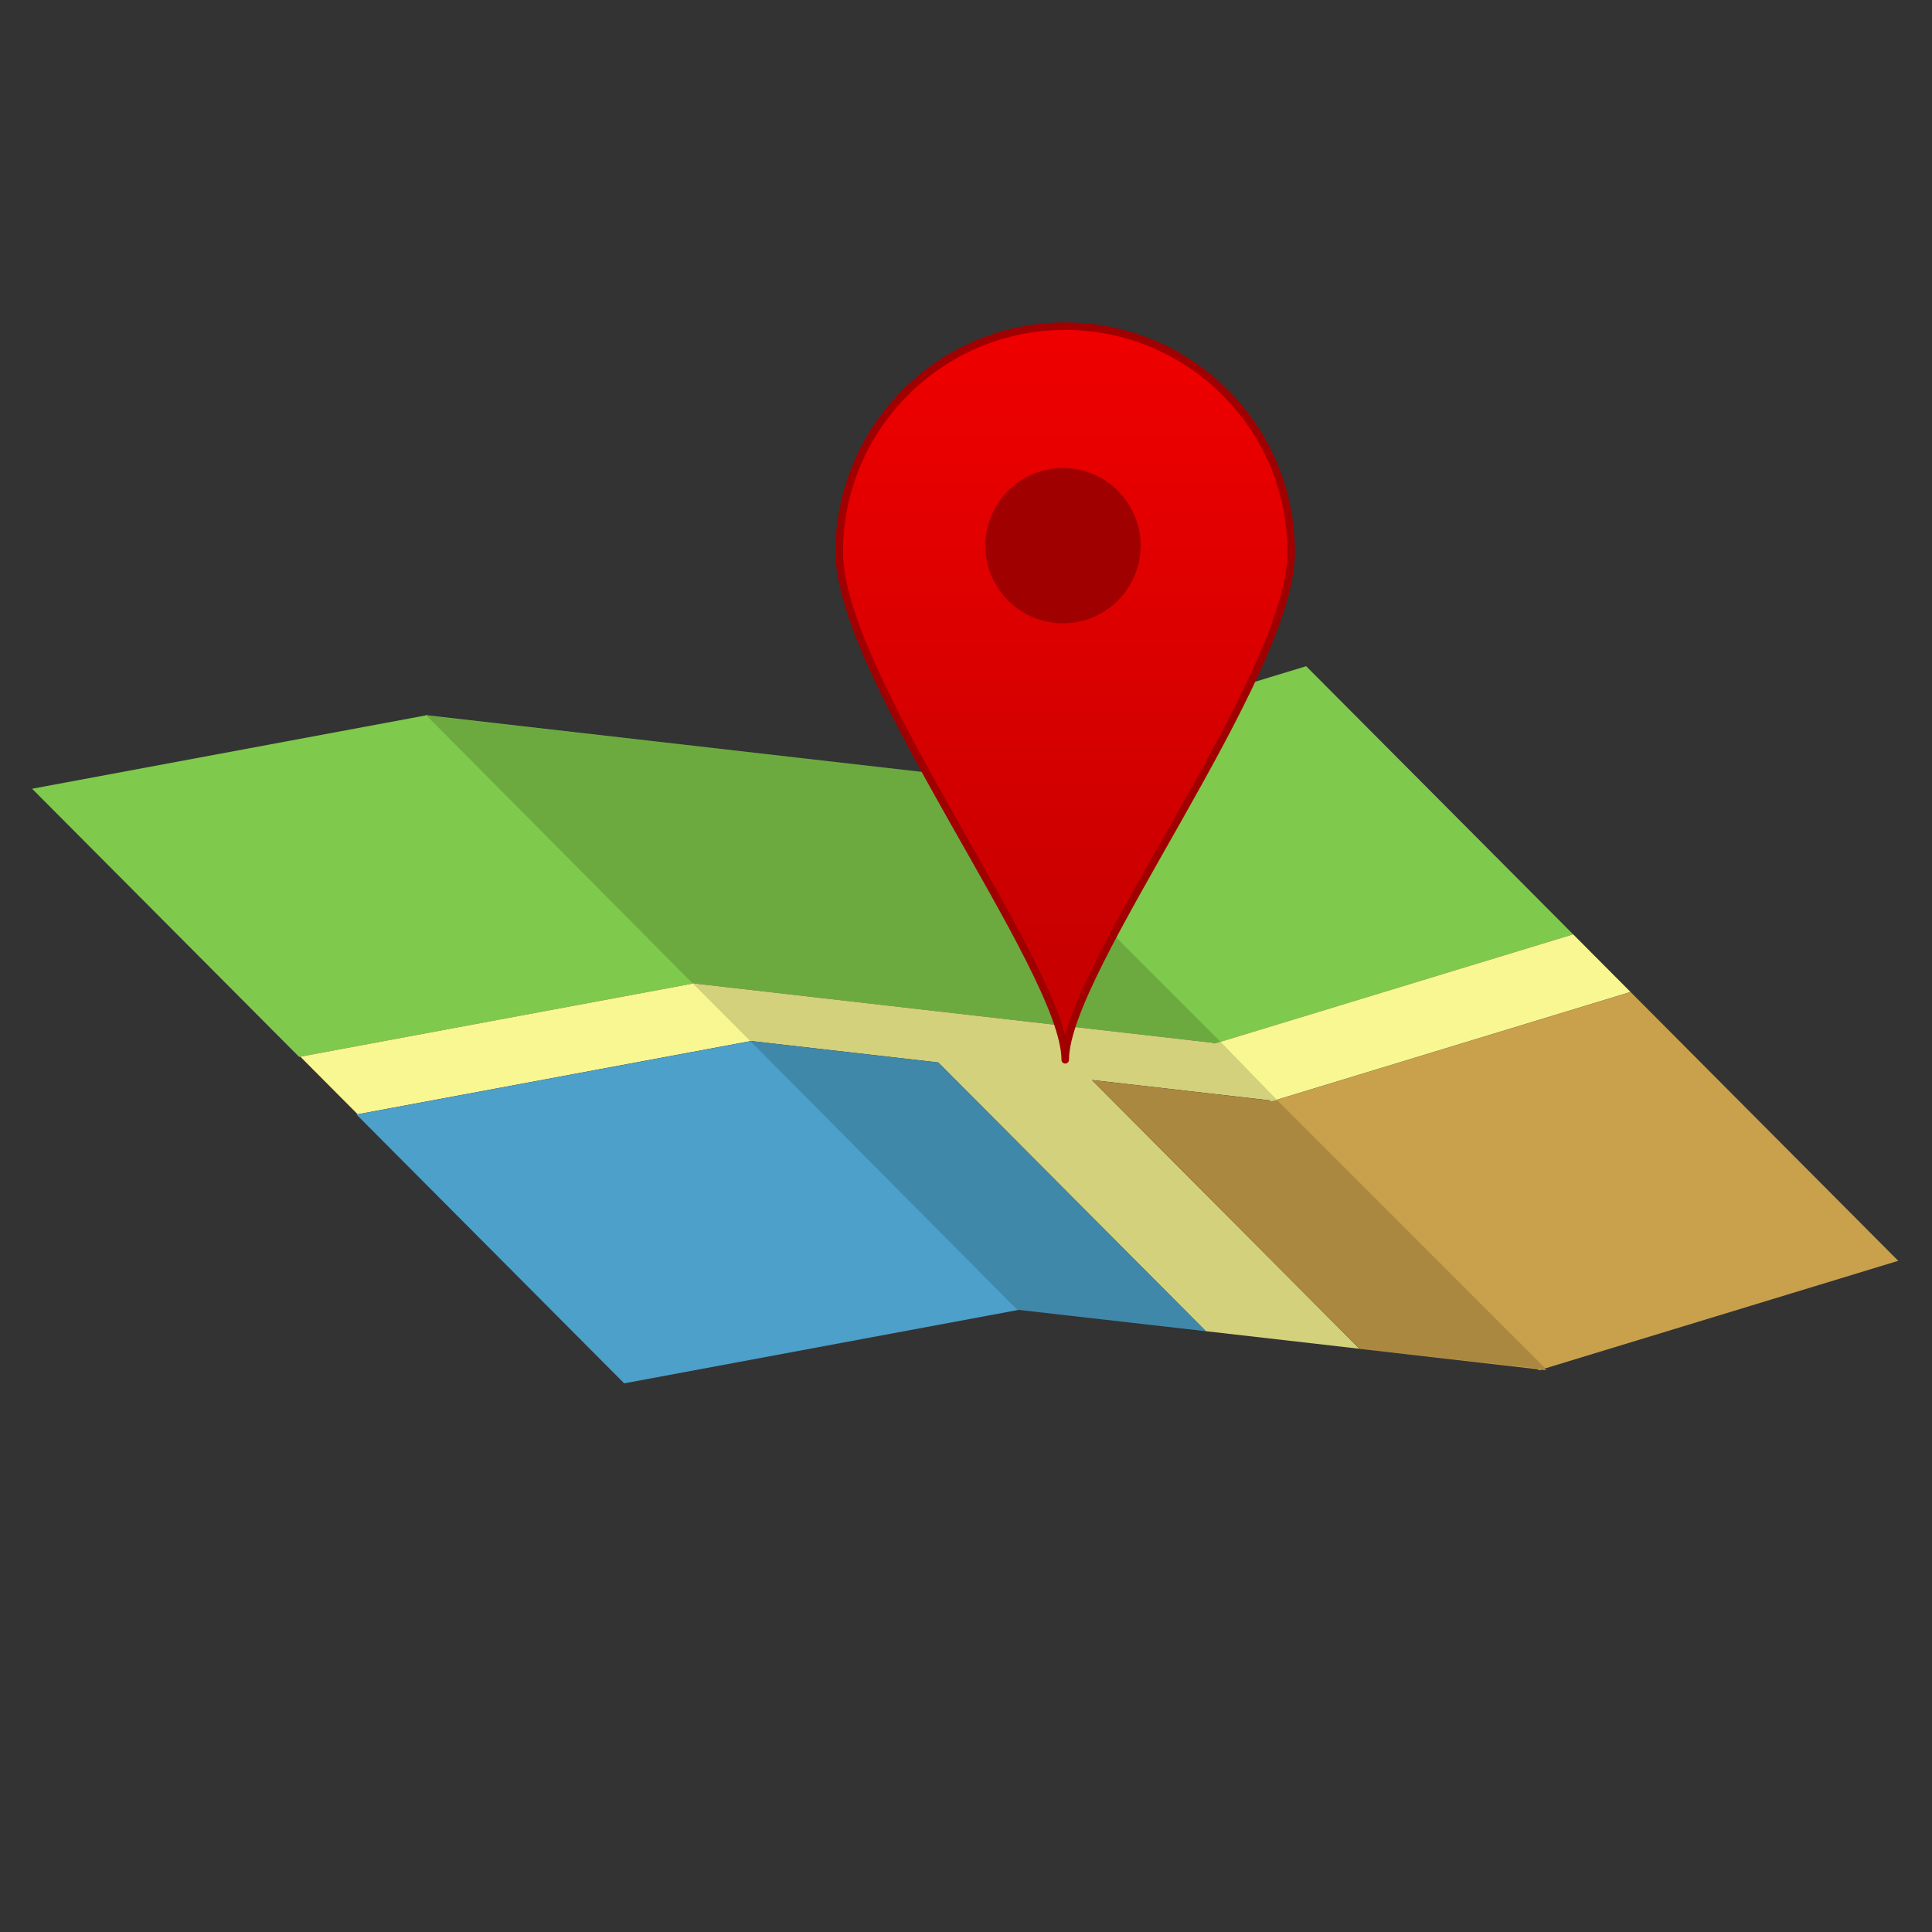 <svg xmlns="http://www.w3.org/2000/svg" xmlns:xlink="http://www.w3.org/1999/xlink" width="500" zoomAndPan="magnify" viewBox="0 0 375 375" height="500" preserveAspectRatio="xMidYMid meet" version="1.0"><rect x="0" y="0" width="375" height="375" fill="#333333" stroke="none"/><defs><clipPath id="397d049827"><path d="M 6.227 138 L 135 138 L 135 206 L 6.227 206 Z M 6.227 138 " clip-rule="nonzero"/></clipPath><clipPath id="e28c968776"><path d="M 69 202 L 198 202 L 198 268.5 L 69 268.5 Z M 69 202 " clip-rule="nonzero"/></clipPath><clipPath id="7b028aca10"><path d="M 246 192 L 368.477 192 L 368.477 266 L 246 266 Z M 246 192 " clip-rule="nonzero"/></clipPath><clipPath id="af90d0f4f4"><path d="M 162 62.25 L 251 62.25 L 251 206 L 162 206 Z M 162 62.25 " clip-rule="nonzero"/></clipPath><clipPath id="2658ca57e3"><path d="M 250.141 106.816 C 250.141 131.023 206.316 187.777 206.316 205.281 C 206.316 187.789 162.492 131.023 162.492 106.816 C 162.492 82.605 182.113 62.984 206.316 62.984 C 230.523 62.984 250.141 82.605 250.141 106.816 Z M 250.141 106.816 " clip-rule="nonzero"/></clipPath><linearGradient x1="1587.1" gradientTransform="matrix(0.304, 0, 0, 0.304, -275.723, -382.967)" y1="1468.01" x2="1587.1" gradientUnits="userSpaceOnUse" y2="1936.44" id="008f680c9a"><stop stop-opacity="1" stop-color="rgb(93.602%, 0%, 0%)" offset="0"/><stop stop-opacity="1" stop-color="rgb(93.465%, 0%, 0%)" offset="0.016"/><stop stop-opacity="1" stop-color="rgb(93.19%, 0%, 0%)" offset="0.031"/><stop stop-opacity="1" stop-color="rgb(92.915%, 0%, 0%)" offset="0.047"/><stop stop-opacity="1" stop-color="rgb(92.641%, 0%, 0%)" offset="0.062"/><stop stop-opacity="1" stop-color="rgb(92.366%, 0%, 0%)" offset="0.078"/><stop stop-opacity="1" stop-color="rgb(92.091%, 0%, 0%)" offset="0.094"/><stop stop-opacity="1" stop-color="rgb(91.817%, 0%, 0%)" offset="0.109"/><stop stop-opacity="1" stop-color="rgb(91.542%, 0%, 0%)" offset="0.125"/><stop stop-opacity="1" stop-color="rgb(91.267%, 0%, 0%)" offset="0.141"/><stop stop-opacity="1" stop-color="rgb(90.993%, 0%, 0%)" offset="0.156"/><stop stop-opacity="1" stop-color="rgb(90.718%, 0%, 0%)" offset="0.172"/><stop stop-opacity="1" stop-color="rgb(90.443%, 0%, 0%)" offset="0.188"/><stop stop-opacity="1" stop-color="rgb(90.169%, 0%, 0%)" offset="0.203"/><stop stop-opacity="1" stop-color="rgb(89.894%, 0%, 0%)" offset="0.219"/><stop stop-opacity="1" stop-color="rgb(89.619%, 0%, 0%)" offset="0.234"/><stop stop-opacity="1" stop-color="rgb(89.345%, 0%, 0%)" offset="0.25"/><stop stop-opacity="1" stop-color="rgb(89.07%, 0%, 0%)" offset="0.266"/><stop stop-opacity="1" stop-color="rgb(88.795%, 0%, 0%)" offset="0.281"/><stop stop-opacity="1" stop-color="rgb(88.521%, 0%, 0%)" offset="0.297"/><stop stop-opacity="1" stop-color="rgb(88.246%, 0%, 0%)" offset="0.312"/><stop stop-opacity="1" stop-color="rgb(87.971%, 0%, 0%)" offset="0.328"/><stop stop-opacity="1" stop-color="rgb(87.697%, 0%, 0%)" offset="0.344"/><stop stop-opacity="1" stop-color="rgb(87.422%, 0%, 0%)" offset="0.359"/><stop stop-opacity="1" stop-color="rgb(87.148%, 0%, 0%)" offset="0.375"/><stop stop-opacity="1" stop-color="rgb(86.873%, 0%, 0%)" offset="0.391"/><stop stop-opacity="1" stop-color="rgb(86.598%, 0%, 0%)" offset="0.406"/><stop stop-opacity="1" stop-color="rgb(86.324%, 0%, 0%)" offset="0.422"/><stop stop-opacity="1" stop-color="rgb(86.049%, 0%, 0%)" offset="0.438"/><stop stop-opacity="1" stop-color="rgb(85.776%, 0%, 0%)" offset="0.453"/><stop stop-opacity="1" stop-color="rgb(85.501%, 0%, 0%)" offset="0.469"/><stop stop-opacity="1" stop-color="rgb(85.226%, 0%, 0%)" offset="0.484"/><stop stop-opacity="1" stop-color="rgb(84.952%, 0%, 0%)" offset="0.5"/><stop stop-opacity="1" stop-color="rgb(84.677%, 0%, 0%)" offset="0.516"/><stop stop-opacity="1" stop-color="rgb(84.402%, 0%, 0%)" offset="0.531"/><stop stop-opacity="1" stop-color="rgb(84.128%, 0%, 0%)" offset="0.547"/><stop stop-opacity="1" stop-color="rgb(83.853%, 0%, 0%)" offset="0.562"/><stop stop-opacity="1" stop-color="rgb(83.578%, 0%, 0%)" offset="0.578"/><stop stop-opacity="1" stop-color="rgb(83.304%, 0%, 0%)" offset="0.594"/><stop stop-opacity="1" stop-color="rgb(83.029%, 0%, 0%)" offset="0.609"/><stop stop-opacity="1" stop-color="rgb(82.755%, 0%, 0%)" offset="0.625"/><stop stop-opacity="1" stop-color="rgb(82.48%, 0%, 0%)" offset="0.641"/><stop stop-opacity="1" stop-color="rgb(82.205%, 0%, 0%)" offset="0.656"/><stop stop-opacity="1" stop-color="rgb(81.931%, 0%, 0%)" offset="0.672"/><stop stop-opacity="1" stop-color="rgb(81.656%, 0%, 0%)" offset="0.688"/><stop stop-opacity="1" stop-color="rgb(81.381%, 0%, 0%)" offset="0.703"/><stop stop-opacity="1" stop-color="rgb(81.107%, 0%, 0%)" offset="0.719"/><stop stop-opacity="1" stop-color="rgb(80.832%, 0%, 0%)" offset="0.734"/><stop stop-opacity="1" stop-color="rgb(80.557%, 0%, 0%)" offset="0.75"/><stop stop-opacity="1" stop-color="rgb(80.283%, 0%, 0%)" offset="0.766"/><stop stop-opacity="1" stop-color="rgb(80.008%, 0%, 0%)" offset="0.781"/><stop stop-opacity="1" stop-color="rgb(79.733%, 0%, 0%)" offset="0.797"/><stop stop-opacity="1" stop-color="rgb(79.459%, 0%, 0%)" offset="0.812"/><stop stop-opacity="1" stop-color="rgb(79.184%, 0%, 0%)" offset="0.828"/><stop stop-opacity="1" stop-color="rgb(78.909%, 0%, 0%)" offset="0.844"/><stop stop-opacity="1" stop-color="rgb(78.586%, 0%, 0%)" offset="0.875"/><stop stop-opacity="1" stop-color="rgb(78.4%, 0%, 0%)" offset="1"/></linearGradient><clipPath id="8d085e11ed"><path d="M 161 62.25 L 252 62.25 L 252 207 L 161 207 Z M 161 62.25 " clip-rule="nonzero"/></clipPath></defs><g clip-path="url(#397d049827)"><path fill="#7fc94c" d="M 6.23 153.094 L 58.062 205.145 L 134.738 190.863 L 82.906 138.812 Z M 6.23 153.094 " fill-opacity="1" fill-rule="nonzero"/></g><path fill="#f9f792" d="M 58.289 205.098 L 69.418 216.277 L 145.855 202.043 L 134.727 190.863 Z M 58.289 205.098 " fill-opacity="1" fill-rule="nonzero"/><g clip-path="url(#e28c968776)"><path fill="#4ca0c9" d="M 69.203 216.336 L 121.156 268.508 L 197.832 254.227 L 145.883 202.055 Z M 69.203 216.336 " fill-opacity="1" fill-rule="nonzero"/></g><path fill="#7fc94c" d="M 82.613 138.809 L 134.445 190.863 L 237.023 202.594 L 185.191 150.539 Z M 82.613 138.809 " fill-opacity="1" fill-rule="nonzero"/><path fill="#f9f792" d="M 134.441 190.859 L 145.574 202.039 L 182.117 206.219 L 234.066 258.391 L 263.879 261.797 L 211.926 209.625 L 248.148 213.77 L 237.016 202.59 Z M 134.441 190.859 " fill-opacity="1" fill-rule="nonzero"/><path fill="#c9a14c" d="M 211.957 209.645 L 263.906 261.816 L 300.129 265.957 L 248.176 213.785 Z M 211.957 209.645 " fill-opacity="1" fill-rule="nonzero"/><path fill="#4ca0c9" d="M 145.586 202.055 L 197.539 254.227 L 234.082 258.402 L 182.129 206.23 Z M 145.586 202.055 " fill-opacity="1" fill-rule="nonzero"/><g clip-path="url(#7b028aca10)"><path fill="#c9a14c" d="M 246.762 213.801 L 298.711 265.973 L 368.445 244.723 L 316.496 192.551 Z M 246.762 213.801 " fill-opacity="1" fill-rule="nonzero"/></g><path fill="#7fc94c" d="M 183.785 150.559 L 235.617 202.609 L 305.352 181.359 L 253.523 129.309 Z M 183.785 150.559 " fill-opacity="1" fill-rule="nonzero"/><path fill="#f9f792" d="M 235.613 202.605 L 246.746 213.785 L 316.48 192.535 L 305.348 181.355 Z M 235.613 202.605 " fill-opacity="1" fill-rule="nonzero"/><path fill="#000000" d="M 82.801 138.895 L 134.492 190.93 L 145.758 202.199 L 197.449 254.23 L 234.23 258.539 L 264.055 261.855 L 300.176 265.832 L 248.152 213.797 L 237.219 202.527 L 185.195 150.496 Z M 82.801 138.895 " fill-opacity="0.153" fill-rule="nonzero"/><g clip-path="url(#af90d0f4f4)"><g clip-path="url(#2658ca57e3)"><path fill="url(#008f680c9a)" d="M 162.492 62.984 L 162.492 205.281 L 250.141 205.281 L 250.141 62.984 Z M 162.492 62.984 " fill-rule="nonzero"/></g></g><g clip-path="url(#8d085e11ed)"><path stroke-linecap="square" transform="matrix(0.304, 0, 0, 0.304, -275.723, -382.967)" fill="none" stroke-linejoin="round" d="M 1731.394 1612.304 C 1731.394 1691.991 1587.104 1878.817 1587.104 1936.438 C 1587.104 1878.856 1442.814 1691.991 1442.814 1612.304 C 1442.814 1532.605 1507.416 1468.015 1587.104 1468.015 C 1666.805 1468.015 1731.394 1532.605 1731.394 1612.304 Z M 1731.394 1612.304 " stroke="#a00000" stroke-width="4.79" stroke-opacity="1" stroke-miterlimit="4"/></g><path fill="#a00000" d="M 221.391 105.914 C 221.391 106.906 221.293 107.883 221.102 108.855 C 220.906 109.824 220.621 110.77 220.242 111.684 C 219.863 112.598 219.398 113.465 218.852 114.289 C 218.301 115.109 217.676 115.871 216.977 116.57 C 216.277 117.273 215.516 117.898 214.691 118.445 C 213.871 118.996 213 119.461 212.086 119.84 C 211.172 120.219 210.23 120.504 209.262 120.695 C 208.289 120.891 207.312 120.988 206.32 120.988 C 205.332 120.988 204.352 120.891 203.383 120.695 C 202.41 120.504 201.469 120.219 200.555 119.84 C 199.641 119.461 198.773 118.996 197.949 118.445 C 197.125 117.898 196.367 117.273 195.664 116.57 C 194.965 115.871 194.34 115.109 193.793 114.289 C 193.242 113.465 192.777 112.598 192.398 111.684 C 192.02 110.77 191.734 109.824 191.543 108.855 C 191.348 107.883 191.254 106.906 191.254 105.914 C 191.254 104.926 191.348 103.945 191.543 102.973 C 191.734 102.004 192.02 101.062 192.398 100.148 C 192.777 99.234 193.242 98.363 193.793 97.543 C 194.34 96.719 194.965 95.957 195.664 95.258 C 196.367 94.559 197.125 93.934 197.949 93.383 C 198.773 92.832 199.641 92.367 200.555 91.992 C 201.469 91.613 202.41 91.324 203.383 91.133 C 204.352 90.941 205.332 90.844 206.32 90.844 C 207.312 90.844 208.289 90.941 209.262 91.133 C 210.23 91.324 211.172 91.613 212.086 91.992 C 213 92.367 213.871 92.832 214.691 93.383 C 215.516 93.934 216.277 94.559 216.977 95.258 C 217.676 95.957 218.301 96.719 218.852 97.543 C 219.398 98.363 219.863 99.234 220.242 100.148 C 220.621 101.062 220.906 102.004 221.102 102.973 C 221.293 103.945 221.391 104.926 221.391 105.914 Z M 221.391 105.914 " fill-opacity="1" fill-rule="nonzero"/></svg>